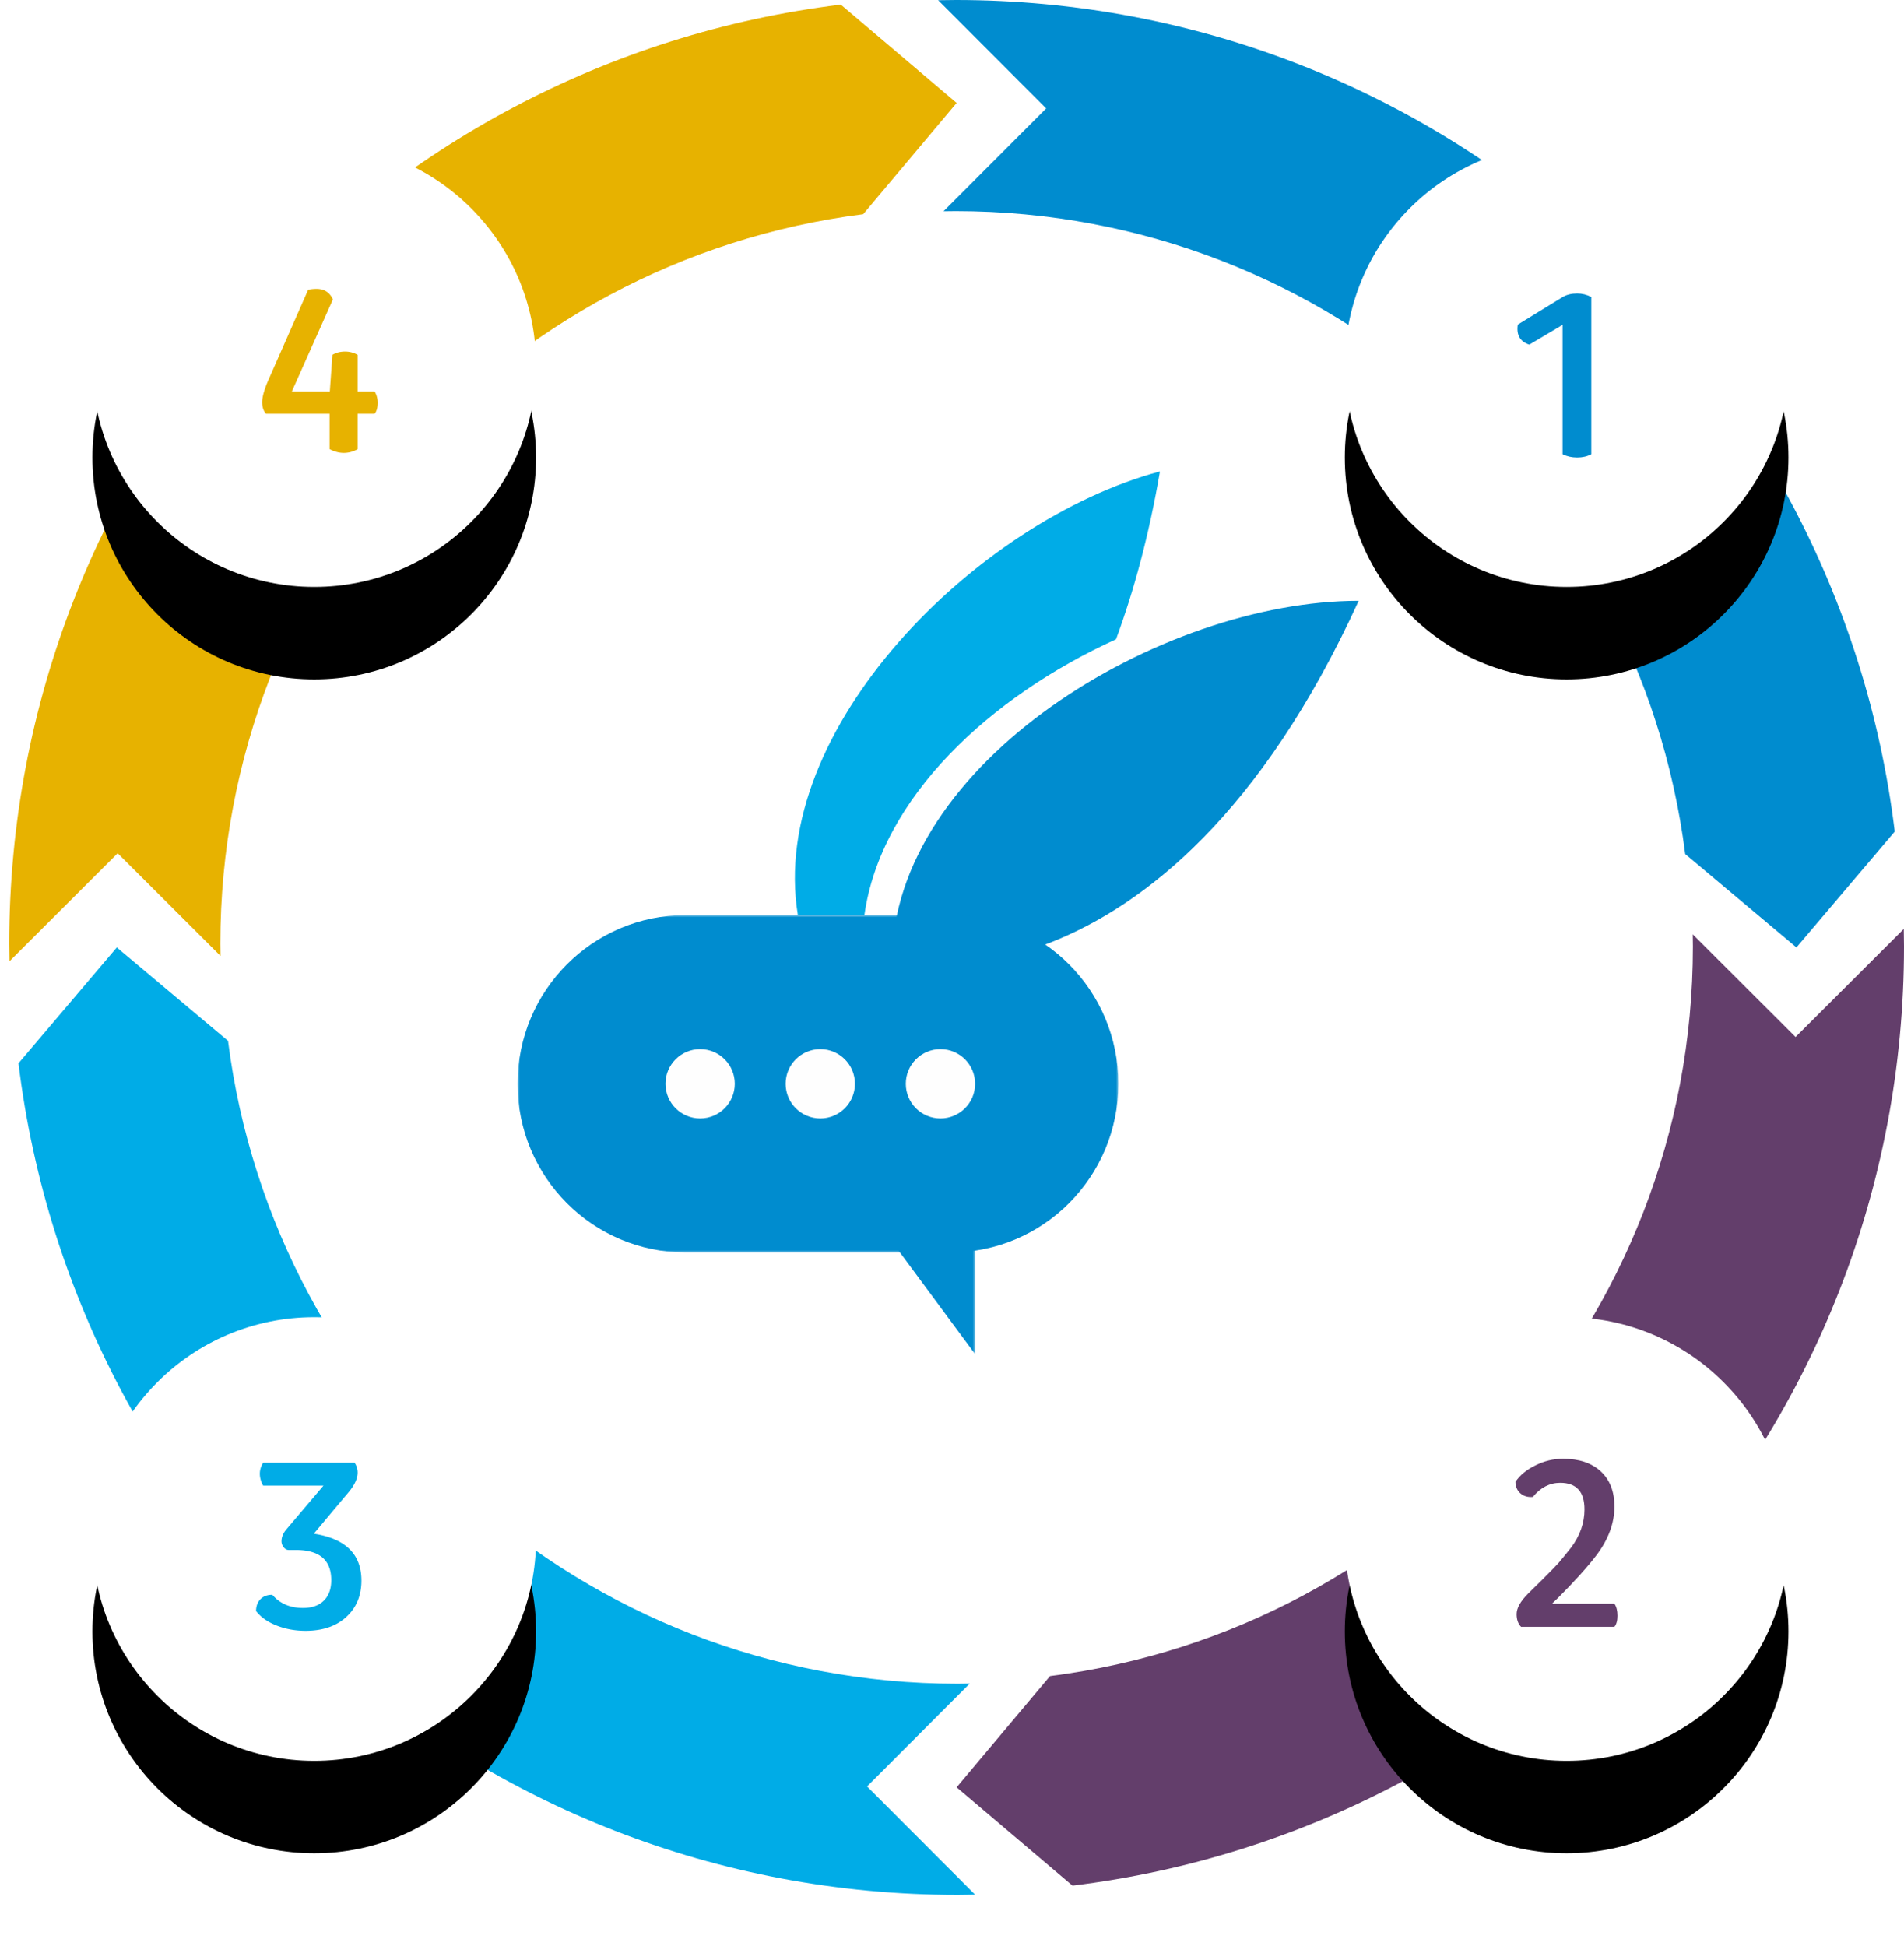 <svg width="412" height="421" xmlns="http://www.w3.org/2000/svg" xmlns:xlink="http://www.w3.org/1999/xlink"><defs><filter x="-41.7%" y="-20.8%" width="183.3%" height="183.3%" filterUnits="objectBoundingBox" id="a"><feOffset dy="20" in="SourceAlpha" result="shadowOffsetOuter1"/><feGaussianBlur stdDeviation="10" in="shadowOffsetOuter1" result="shadowBlurOuter1"/><feColorMatrix values="0 0 0 0 0 0 0 0 0 0 0 0 0 0 0 0 0 0 0.19 0" in="shadowBlurOuter1"/></filter><filter x="-41.7%" y="-20.8%" width="183.3%" height="183.3%" filterUnits="objectBoundingBox" id="c"><feOffset dy="20" in="SourceAlpha" result="shadowOffsetOuter1"/><feGaussianBlur stdDeviation="10" in="shadowOffsetOuter1" result="shadowBlurOuter1"/><feColorMatrix values="0 0 0 0 0 0 0 0 0 0 0 0 0 0 0 0 0 0 0.19 0" in="shadowBlurOuter1"/></filter><filter x="-41.7%" y="-20.8%" width="183.3%" height="183.3%" filterUnits="objectBoundingBox" id="i"><feOffset dy="20" in="SourceAlpha" result="shadowOffsetOuter1"/><feGaussianBlur stdDeviation="10" in="shadowOffsetOuter1" result="shadowBlurOuter1"/><feColorMatrix values="0 0 0 0 0 0 0 0 0 0 0 0 0 0 0 0 0 0 0.19 0" in="shadowBlurOuter1"/></filter><filter x="-41.7%" y="-20.8%" width="183.3%" height="183.3%" filterUnits="objectBoundingBox" id="k"><feOffset dy="20" in="SourceAlpha" result="shadowOffsetOuter1"/><feGaussianBlur stdDeviation="10" in="shadowOffsetOuter1" result="shadowBlurOuter1"/><feColorMatrix values="0 0 0 0 0 0 0 0 0 0 0 0 0 0 0 0 0 0 0.19 0" in="shadowBlurOuter1"/></filter><circle id="b" cx="66.001" cy="79.001" r="48"/><circle id="d" cx="337.001" cy="79.001" r="48"/><circle id="j" cx="66.001" cy="333.001" r="48"/><circle id="l" cx="337.001" cy="333.001" r="48"/><path id="e" d="M0 0h130v73H0z"/><path id="g" d="M0 0h17v23H0z"/></defs><g fill="none" fill-rule="evenodd"><path d="M2.047 208c-.022-1.26-.048-2.522-.048-3.785C1.999 99.64 80.532 13.385 181.933 1L207 22.276l-20.213 24.067C108.33 56.302 47.68 123.188 47.68 204.215c0 .874.019 1.744.033 2.618l-22.25-22.21L2.047 208z" fill="#E7B200"/><path d="M211 409.952c-1.26.022-2.522.048-3.785.048C102.64 410 16.385 331.468 4 230.07L25.276 205l24.067 20.213c9.959 78.455 76.845 139.106 157.872 139.106.874 0 1.744-.018 2.618-.033l-22.21 22.25L211 409.952z" fill="#00ACE7"/><path d="M411.953 201c.022 1.263.048 2.518.048 3.785C412 309.36 333.468 395.615 232.07 408L207 386.727l20.213-24.07c78.456-9.959 139.107-76.845 139.107-157.872 0-.874-.019-1.744-.034-2.618l22.25 22.21L411.954 201z" fill="#633E6B"/><path d="M206.785 0C311.357 0 397.615 78.531 410 179.93L388.724 205l-24.07-20.213c-9.96-78.456-76.842-139.107-157.87-139.107-.877 0-1.747.019-2.62.03l22.212-22.247L203 .047C204.26.025 205.518 0 206.785 0" fill="#008CCF"/><g transform="translate(1.999)"><use fill="#000" filter="url(#a)" xlink:href="#b"/><use fill="#FFF" xlink:href="#b"/></g><g transform="translate(1.999)"><use fill="#000" filter="url(#c)" xlink:href="#d"/><use fill="#FFF" xlink:href="#d"/></g><path d="M341.28 63.504c1.088 0 2.108.255 3.06.765v34.017c-.884.476-1.904.714-3.06.714-1.156 0-2.21-.238-3.162-.714V70.287l-7.191 4.284c-2.006-.646-2.839-2.091-2.499-4.335l9.792-6.018c.85-.476 1.87-.714 3.06-.714z" fill="#008CCF" fill-rule="nonzero"/><path d="M294 130h-.028C251.199 130 193 165.009 193 208.192c0 0 58.695 14.383 101-78.192z" fill="#008CCF"/><path d="M187.044 198c3.557-25.382 27.194-47.27 54.452-59.682 3.829-10.367 7.106-22.342 9.504-36.318l-.028.008c-39.76 10.67-84.93 55.937-78.324 95.992h14.396z" fill="#00ACE7"/><g transform="translate(112 198)"><mask id="f" fill="#fff"><use xlink:href="#e"/></mask><path d="M93.657 73H36.345C16.274 73-.002 56.66-.002 36.502v-.004C-.002 16.341 16.274 0 36.345 0h57.312C113.73 0 130 16.34 130 36.498v.004C130 56.659 113.729 73 93.657 73" fill="#008CCF" mask="url(#f)"/></g><g transform="translate(194 270)"><mask id="h" fill="#fff"><use xlink:href="#g"/></mask><path fill="#008CCF" mask="url(#h)" d="M0 0h17v23.001z"/></g><path d="M151.5 227c-4.14 0-7.5 3.36-7.5 7.5 0 4.14 3.36 7.5 7.5 7.5 4.14 0 7.5-3.36 7.5-7.5 0-4.14-3.36-7.5-7.5-7.5m26 0c-4.14 0-7.5 3.36-7.5 7.5 0 4.14 3.36 7.5 7.5 7.5 4.14 0 7.5-3.36 7.5-7.5 0-4.14-3.36-7.5-7.5-7.5m26 0c-4.14 0-7.5 3.36-7.5 7.5 0 4.14 3.36 7.5 7.5 7.5 4.14 0 7.5-3.36 7.5-7.5 0-4.14-3.36-7.5-7.5-7.5" fill="#FEFEFE"/><g transform="translate(1.999)"><use fill="#000" filter="url(#i)" xlink:href="#j"/><use fill="#FFF" xlink:href="#j"/></g><g transform="translate(1.999)"><use fill="#000" filter="url(#k)" xlink:href="#l"/><use fill="#FFF" xlink:href="#l"/></g><path d="M335.823 347.002h13.515c.442.646.663 1.513.663 2.601 0 1.054-.221 1.853-.663 2.397h-20.196c-.646-.646-.969-1.564-.969-2.754 0-1.292.833-2.771 2.499-4.437l3.162-3.111c1.768-1.768 2.907-2.941 3.417-3.519.782-.918 1.683-2.023 2.703-3.315 1.938-2.584 2.907-5.338 2.907-8.262 0-3.842-1.751-5.763-5.253-5.763-2.278 0-4.25 1.02-5.916 3.06-1.054.102-1.938-.145-2.652-.74-.714-.595-1.088-1.436-1.122-2.524.952-1.428 2.397-2.618 4.335-3.57 1.904-.952 3.893-1.428 5.967-1.428 3.468 0 6.188.91 8.16 2.728 1.972 1.82 2.958 4.361 2.958 7.625 0 3.57-1.292 7.072-3.876 10.506-1.972 2.584-4.726 5.644-8.262 9.18l-1.377 1.326z" fill="#633E6B" fill-rule="nonzero"/><path d="M75.604 322.675l-7.701 9.18c6.868 1.054 10.302 4.437 10.302 10.149 0 3.264-1.105 5.899-3.315 7.905-2.176 1.972-5.1 2.958-8.772 2.958-2.244 0-4.335-.383-6.273-1.148-1.938-.765-3.417-1.81-4.437-3.136 0-1.054.315-1.904.944-2.55.629-.646 1.487-.969 2.575-.969 1.632 1.904 3.842 2.856 6.63 2.856 1.938 0 3.443-.527 4.514-1.581 1.07-1.054 1.606-2.533 1.606-4.437 0-4.352-2.55-6.528-7.65-6.528h-1.632c-.408-.034-.756-.247-1.045-.638-.29-.39-.434-.807-.434-1.249 0-.918.374-1.802 1.122-2.652l7.956-9.384H56.938c-.952-1.768-.952-3.417 0-4.947h19.788a3.71 3.71 0 01.663 2.142c0 1.19-.595 2.533-1.785 4.029z" fill="#00ACE7" fill-rule="nonzero"/><path d="M74.38 98c-.986 0-2.006-.272-3.06-.816v-7.65H57.55c-.544-.646-.816-1.479-.816-2.499 0-1.19.476-2.856 1.428-4.998l8.517-19.329c.51-.136 1.122-.204 1.836-.204 1.666 0 2.839.765 3.519 2.295l-8.874 19.89h8.211l.561-7.905c.782-.476 1.7-.714 2.754-.714.952 0 1.853.238 2.703.714v7.905h3.672c.442.748.663 1.564.663 2.448 0 1.054-.221 1.853-.663 2.397h-3.672v7.65A5.975 5.975 0 0174.38 98z" fill="#E7B200" fill-rule="nonzero"/></g></svg>